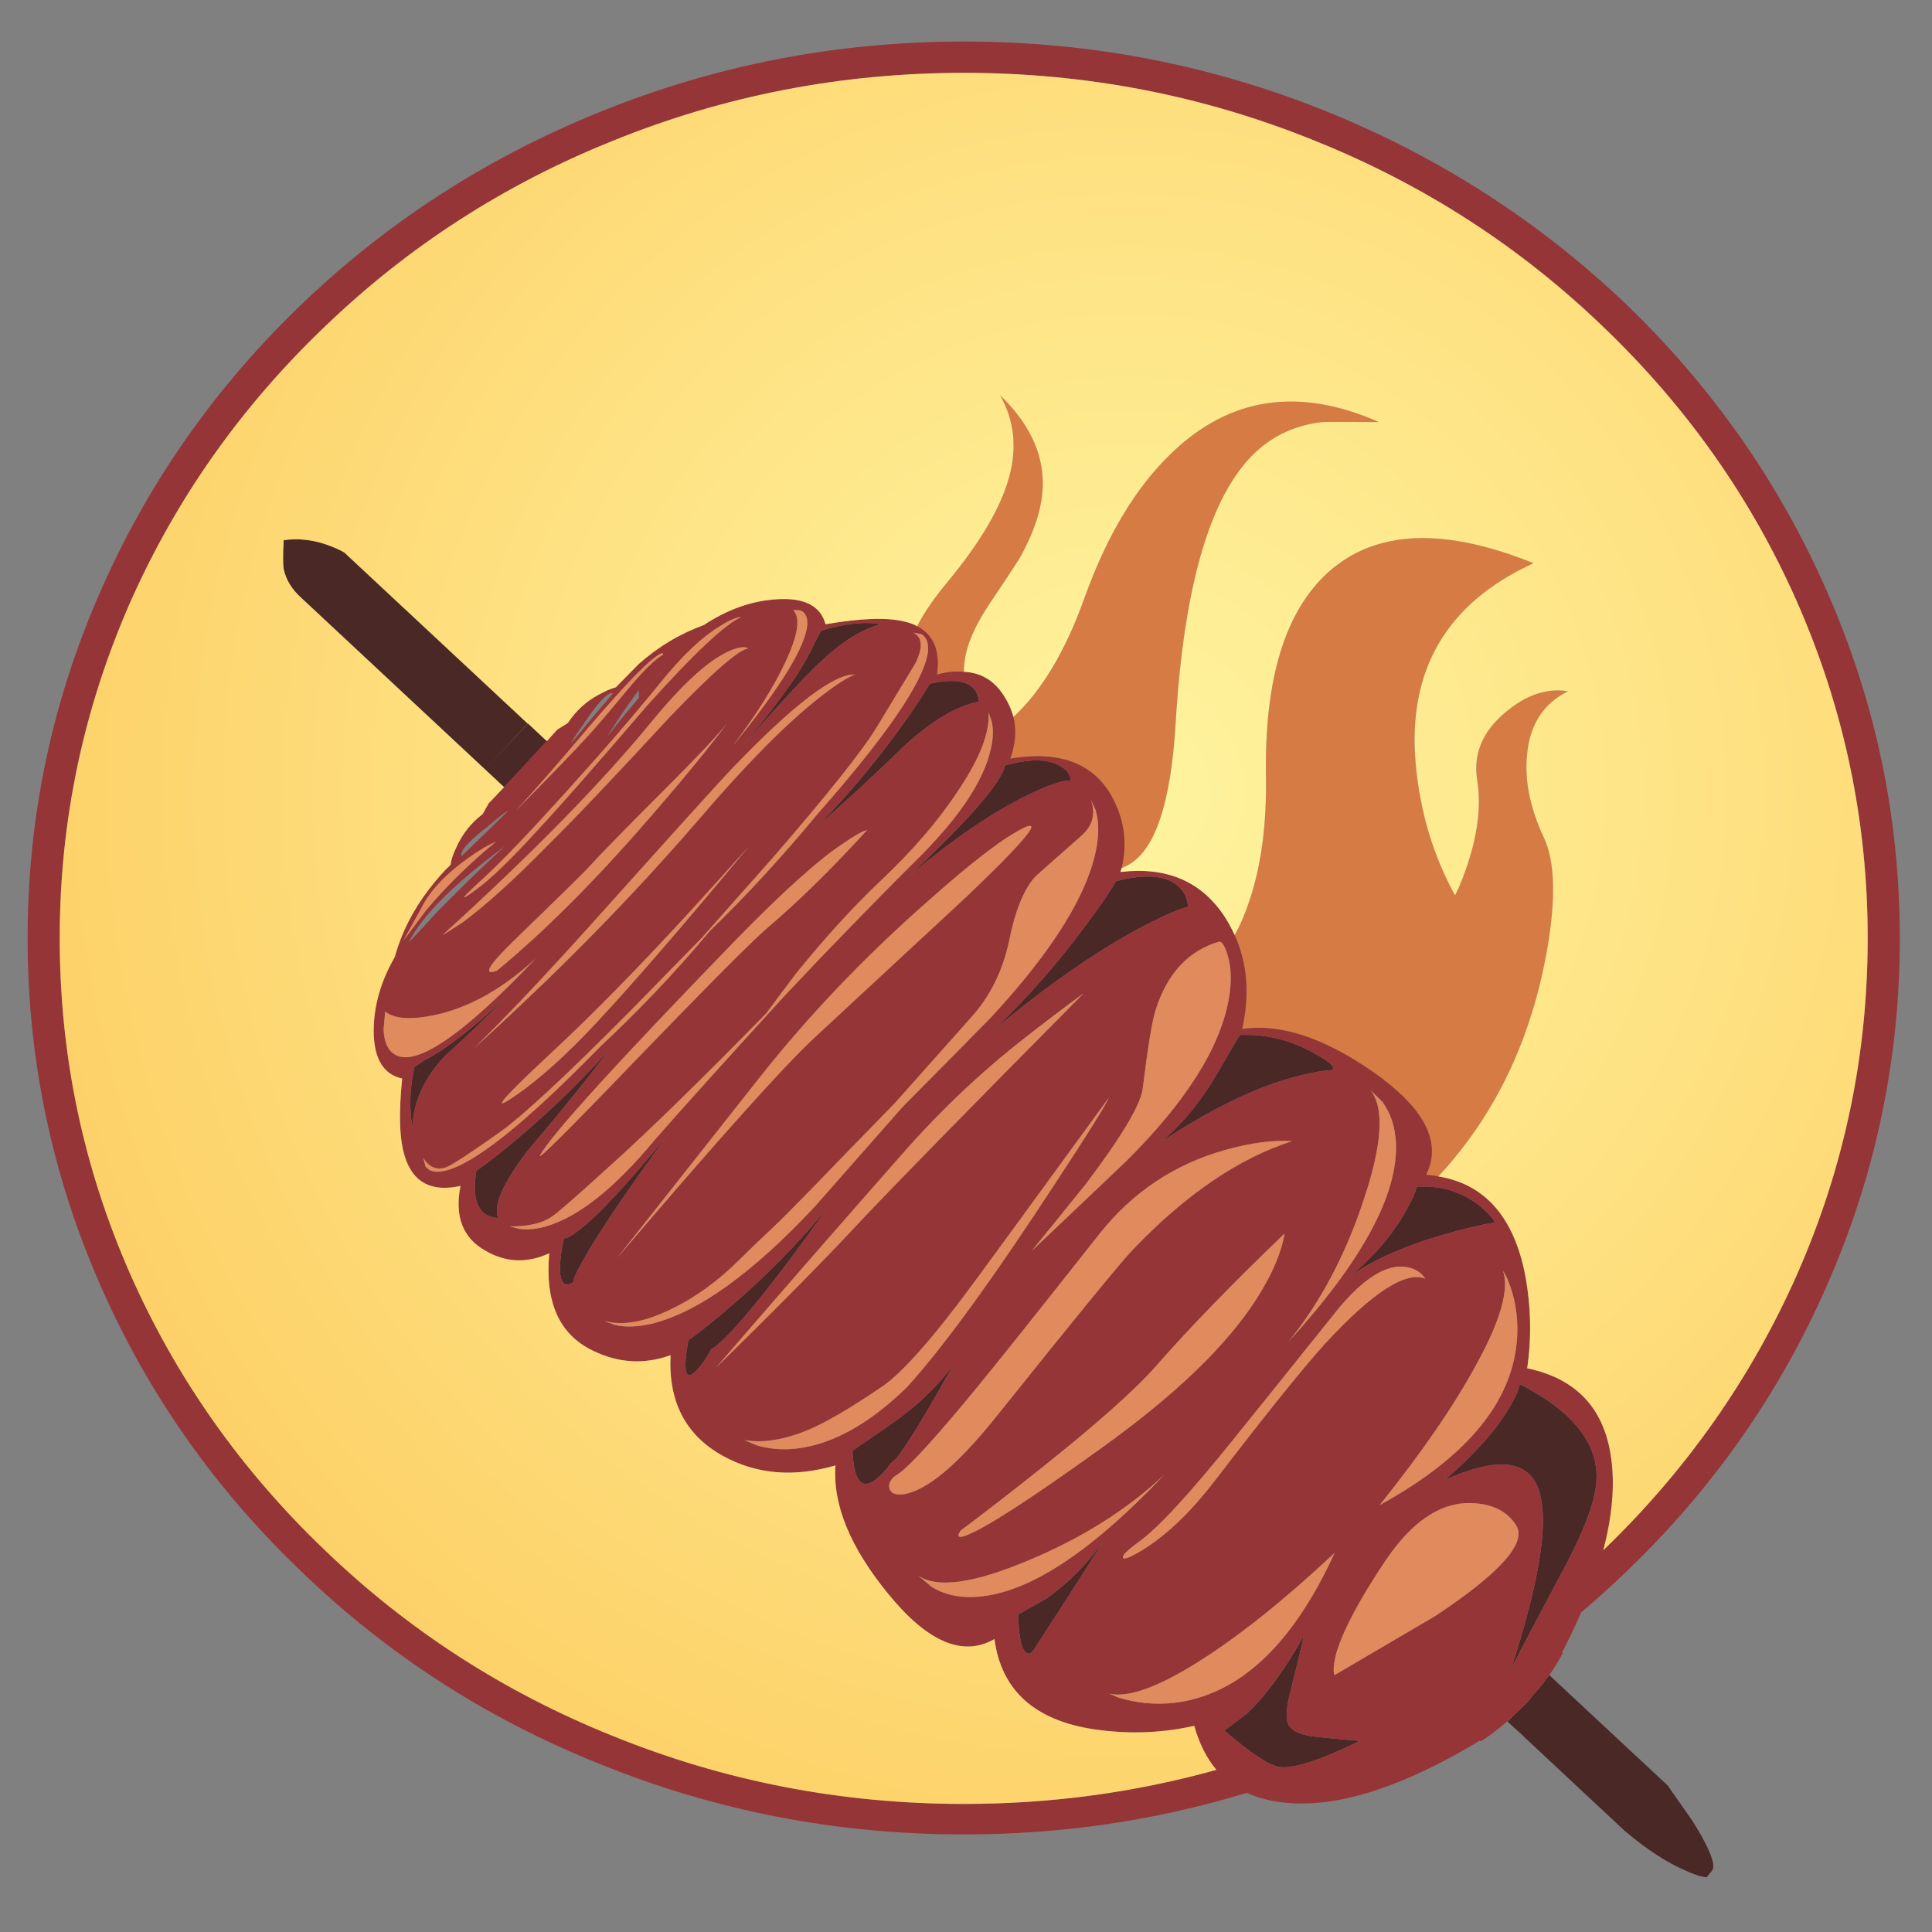 <?xml version="1.0" encoding="utf-8"?>
<!-- Generator: Adobe Illustrator 16.0.0, SVG Export Plug-In . SVG Version: 6.00 Build 0)  -->
<!DOCTYPE svg PUBLIC "-//W3C//DTD SVG 1.1//EN" "http://www.w3.org/Graphics/SVG/1.1/DTD/svg11.dtd">
<svg version="1.1" id="Layer_1" xmlns="http://www.w3.org/2000/svg" xmlns:xlink="http://www.w3.org/1999/xlink" x="0px" y="0px"
	 width="300px" height="300px" viewBox="0 0 300 300" enable-background="new 0 0 300 300" xml:space="preserve">
<rect x="0" y="0" width="300" height="300" fill="#808080" stroke="none"/>
<g>
	<path fill-rule="evenodd" clip-rule="evenodd" fill="#D67B43" d="M168.387,92.87c3.487-9.725,8.002-17.234,13.542-22.528
		c9.027-8.699,19.758-10.3,32.191-4.801c-5.211-0.041-8.166-0.041-8.863,0c-3.733,0.451-6.936,1.806-9.604,4.063
		c-7.427,6.278-11.797,20.559-13.109,42.84c-0.74,12.27-3.182,19.553-7.325,21.851c-0.329,0.206-0.677,0.369-1.046,0.493
		c0.943-4.021,0.369-7.838-1.725-11.449c-2.913-4.924-8.104-6.771-15.572-5.54c0.82-2.298,0.985-4.452,0.492-6.463
		C161.8,107.191,165.473,101.036,168.387,92.87z M154.413,92.624c-1.723,2.503-2.934,4.637-3.63,6.401
		c-0.74,1.806-1.108,3.57-1.108,5.293c-1.272-0.123-2.668,0.02-4.186,0.431c0.533-3.652-0.492-6.155-3.078-7.51
		c1.067-2.092,2.647-4.39,4.74-6.894c5.088-6.155,8.269-11.572,9.541-16.25c1.271-4.637,0.8-8.884-1.416-12.742
		c4.391,4.227,6.607,8.741,6.648,13.542c0.04,3.57-1.19,7.551-3.693,11.942C157.902,87.371,156.63,89.3,154.413,92.624z
		 M192.884,159.777c1.19-5.376,0.801-10.238-1.169-14.588c0.861-1.519,1.621-3.282,2.277-5.293c1.846-5.416,2.708-11.9,2.585-19.45
		c-0.245-15.06,2.995-25.605,9.725-31.639c7.306-6.524,17.912-6.976,31.823-1.354c-13.541,6.196-19.635,16.64-18.281,31.33
		c0.697,7.386,2.729,14.137,6.095,20.25c0.779-1.518,1.518-3.406,2.216-5.662c1.394-4.514,1.806-8.577,1.23-12.188
		c-0.656-4.021,0.761-7.51,4.248-10.464c3.24-2.791,6.523-3.919,9.848-3.386c-3.776,1.888-5.889,5.109-6.341,9.664
		c-0.45,4.063,0.41,8.412,2.587,13.049c1.682,3.57,1.888,9.171,0.615,16.804c-0.656,3.815-1.478,7.282-2.462,10.402
		c-2.996,9.725-7.838,18.199-14.527,25.421c-0.616-0.122-1.252-0.204-1.908-0.247c2.503-5.047-0.226-10.36-8.186-15.941
		C205.625,161.151,198.834,158.915,192.884,159.777z"/>
	<path fill-rule="evenodd" clip-rule="evenodd" fill="#4A2826" d="M114.958,116.198c3.693-4.35,6.566-8.063,8.617-11.141
		c1.19-1.806,2.216-3.652,3.078-5.54l0.862-1.601c3.734-1.108,6.812-1.437,9.233-0.985c-2.956,0.779-6.135,2.79-9.541,6.032
		C125.238,104.77,121.154,109.181,114.958,116.198z M81.967,112.32l2.955,2.77l-6.587,7.079l-2.954-2.77L81.967,112.32z
		 M77.35,189.138c-2.996-0.164-4.124-2.605-3.385-7.325c1.765-1.23,3.939-2.933,6.524-5.108c5.171-4.39,9.869-8.965,14.096-13.727
		c-2.955,4.021-7.201,9.294-12.741,15.82C78.068,183.762,76.57,187.209,77.35,189.138z M64.055,174.857
		c-0.165-0.574-0.267-1.396-0.308-2.462c-0.124-2.093,0.082-4.329,0.615-6.709l1.539-1.046c3.241-1.643,7.509-4.945,12.802-9.911
		c-2.995,3.077-6.217,6.176-9.664,9.295C65.881,167.431,64.219,171.041,64.055,174.857z M87.567,199.294
		c-0.82-0.738-0.82-3.099,0-7.079c0.206,0.247,1.027-0.184,2.462-1.292c2.874-2.216,7.346-7.017,13.419-14.404
		c-5.335,7.346-9.273,13.112-11.818,17.297c-1.723,2.914-2.564,4.576-2.523,4.986c0,0.204-0.184,0.39-0.554,0.553
		C88.224,199.52,87.896,199.5,87.567,199.294z M107.941,213.021c-1.559,1.436-1.908-0.206-1.046-4.924
		c1.765-1.231,4.001-3.017,6.71-5.356c5.458-4.678,10.423-9.745,14.895-15.203c-6.155,8.658-10.998,14.916-14.526,18.774
		c-1.806,1.928-2.975,2.976-3.508,3.139C109.563,211.133,108.721,212.323,107.941,213.021z M239.972,260.847
		c0.206-0.247,0.411-0.492,0.615-0.738l3.016,2.831l-6.585,7.078l-1.047-0.984c-0.656-0.574-1.293-1.149-1.908-1.724l3.077-2.954
		l0.985-1.231c0.205-0.205,0.76-0.862,1.662-1.971L239.972,260.847z M234.187,218.868c1.065-1.725,1.661-3.037,1.784-3.94
		c9.11,4.638,13.009,10.238,11.695,16.805c-0.533,2.79-2.093,6.647-4.678,11.571c-3.447,6.442-6.217,11.695-8.311,15.758
		c4.678-14.444,6.013-23.902,4.001-28.376c-1.846-4.063-6.626-4.35-14.341-0.862C228.852,225.926,232.134,222.273,234.187,218.868z
		 M192.576,160.7c3.816-0.123,7.408,0.698,10.771,2.462c3.16,1.684,4.288,2.689,3.385,3.018c-1.682,0.081-3.938,0.532-6.77,1.354
		c-5.663,1.641-12.228,4.903-19.697,9.787c3.283-2.709,6.238-6.32,8.863-10.834C191.345,162.63,192.494,160.7,192.576,160.7z
		 M223.907,191.784c-6.237,1.848-11.08,4.043-14.527,6.587c3.53-2.832,6.361-6.032,8.495-9.603c1.066-1.765,1.784-3.263,2.154-4.494
		c3.487-0.204,6.565,0.658,9.233,2.586c1.312,0.984,2.276,1.97,2.893,2.954C229.733,190.226,226.984,190.882,223.907,191.784z
		 M139.826,112.998c1.969-2.708,3.487-4.986,4.555-6.833c4.8-1.067,7.345-0.144,7.632,2.77c-3.406,0.697-7.141,2.872-11.203,6.524
		c-5.293,5.129-9.848,9.335-13.664,12.619C131.618,123.523,135.845,118.496,139.826,112.998z M164.755,119.029
		c0.656,0.37,1.108,0.841,1.354,1.416c0.247,0.492,0.247,0.739,0,0.739c-1.188,0-3.365,0.759-6.524,2.277
		c-5.334,2.584-11.408,6.709-18.22,12.372c6.977-6.566,11.469-11.388,13.48-14.465c0.944-1.477,1.293-2.298,1.047-2.462
		C159.871,117.757,162.826,117.798,164.755,119.029z M183.098,137.741c0.903,0.903,1.354,1.928,1.354,3.078
		c-1.724,0.452-4.268,1.579-7.632,3.385c-6.73,3.611-14.198,8.822-22.406,15.635c5.089-4.883,9.767-10.197,14.034-15.942
		c2.135-2.831,3.755-5.191,4.863-7.079C177.988,135.627,181.251,135.936,183.098,137.741z M198.73,274.388
		c-1.64-0.246-4.512-2.134-8.616-5.662l3.509-2.647c2.954-2.79,5.909-6.832,8.863-12.125c-0.614,2.667-1.354,5.703-2.217,9.109
		c-0.532,2.257-0.615,3.796-0.245,4.616c0.328,0.862,1.374,1.477,3.139,1.847c0.944,0.164,3.611,0.432,8.002,0.801
		C205.133,273.28,200.989,274.635,198.73,274.388z M162.478,248.228c3.405-2.38,6.4-5.415,8.987-9.108
		c-3.652,5.785-7.325,11.51-11.019,17.172c-0.37,0.493-0.718,0.615-1.047,0.37c-0.779-0.492-1.21-2.482-1.293-5.972L162.478,248.228
		z M137.856,227.854c-3.406,4.103-5.231,3.263-5.478-2.523c0-0.082,1.846-1.376,5.54-3.878c4.308-2.955,7.693-6.155,10.155-9.603
		c-4.267,7.674-7.243,12.557-8.924,14.65C138.41,227.074,137.979,227.525,137.856,227.854z M78.334,122.169l-0.061,0.062
		L46.82,92.87c-1.477-1.313-2.4-2.811-2.769-4.493c-0.125-0.862-0.125-2.36,0-4.494c2.133-0.328,4.349-0.102,6.646,0.677
		c1.149,0.41,2.073,0.821,2.77,1.231l28.5,26.591l-6.586,7.017L78.334,122.169z M237.018,270.018l6.585-7.078l15.327,14.28
		l3.879,5.54c2.502,3.979,3.549,6.504,3.139,7.57l-0.923,1.17c-0.78-0.041-1.888-0.389-3.324-1.047
		c-2.872-1.23-6.011-3.282-9.419-6.156l-15.879-14.833L237.018,270.018z"/>
	<path fill-rule="evenodd" clip-rule="evenodd" fill="#953537" d="M46.881,47.198c13.377-12.803,28.787-22.733,46.226-29.792
		c17.974-7.304,36.829-10.957,56.567-10.957c19.696,0,38.552,3.652,56.566,10.957c17.357,7.058,32.766,16.989,46.226,29.792
		c13.378,12.885,23.738,27.658,31.084,44.318C291.185,108.75,295,126.806,295,145.682c0,18.916-3.815,36.993-11.449,54.228
		c-7.346,16.66-17.706,31.392-31.084,44.195c-2.256,2.175-4.575,4.269-6.955,6.278c1.478-3.406,2.626-6.627,3.448-9.664
		c12.884-12.392,22.896-26.632,30.036-42.718c7.345-16.619,11.018-34.06,11.018-52.319c0-18.219-3.673-35.66-11.018-52.32
		c-7.099-16.044-17.133-30.263-30.1-42.656C235.971,38.272,221.096,28.67,204.271,21.9c-17.357-7.058-35.556-10.587-54.596-10.587
		c-19.041,0-37.24,3.529-54.597,10.587C78.253,28.67,63.378,38.272,50.452,50.706C37.484,63.099,27.431,77.317,20.292,93.362
		c-7.346,16.66-11.018,34.101-11.018,52.32c0,18.26,3.672,35.7,11.018,52.319c7.14,16.086,17.192,30.326,30.161,42.718
		c12.926,12.434,27.801,22.035,44.625,28.807c17.357,7.058,35.556,10.588,54.597,10.588c13.5,0,26.568-1.766,39.208-5.294
		c1.314,1.519,2.894,2.708,4.74,3.569c-14.157,4.309-28.807,6.463-43.948,6.463c-19.738,0-38.593-3.652-56.567-10.955
		c-17.439-6.977-32.849-16.907-46.226-29.792c-13.419-12.804-23.8-27.535-31.145-44.195c-7.633-17.234-11.449-35.312-11.449-54.228
		c0-18.876,3.816-36.932,11.449-54.166C23.082,74.855,33.462,60.083,46.881,47.198z M99.201,107.15
		c3.078-4.063,5.991-6.936,8.74-8.618c-1.025,1.108-2.379,2.626-4.062,4.555c-1.641,1.806-3.2,3.57-4.678,5.294V107.15z
		 M78.273,122.23l0.061-0.062l8.187-8.864l1.662-1.046c1.231-1.888,2.852-3.365,4.863-4.432c0.984-0.534,1.846-0.903,2.584-1.108
		l3.509-3.57c3.037-2.709,6.422-4.74,10.156-6.094c3.652-2.421,7.407-3.754,11.264-4c4.309-0.288,6.854,1.005,7.633,3.877
		c5.458-0.944,9.52-1.087,12.188-0.431c0.779,0.164,1.457,0.411,2.03,0.739c2.586,1.354,3.611,3.857,3.078,7.51
		c1.518-0.411,2.914-0.554,4.186-0.431c2.626,0.123,4.678,1.334,6.154,3.632c0.697,1.067,1.211,2.195,1.539,3.385
		c0.493,2.011,0.328,4.165-0.492,6.463c7.469-1.231,12.659,0.616,15.572,5.54c2.094,3.61,2.668,7.427,1.725,11.449
		c-0.083,0.205-0.144,0.411-0.186,0.616c7.182-0.862,12.577,1.456,16.189,6.955c0.573,0.903,1.086,1.847,1.538,2.832
		c1.97,4.351,2.359,9.212,1.169,14.588c5.95-0.862,12.741,1.374,20.375,6.709c7.96,5.581,10.688,10.895,8.186,15.941
		c0.656,0.043,1.292,0.125,1.908,0.247c7.222,1.189,11.717,6.299,13.48,15.326c0.902,4.884,1.006,9.705,0.307,14.465
		c7.674,1.601,12.023,6.278,13.051,14.035c0.574,4.144,0.163,8.883-1.23,14.218c-0.822,3.037-1.971,6.258-3.448,9.664
		c-0.861,2.011-1.847,4.082-2.954,6.217l0.122,0.062c-0.574,1.107-1.271,2.257-2.093,3.447c-0.204,0.246-0.409,0.491-0.615,0.738
		l-0.185,0.307c-0.902,1.108-1.457,1.766-1.662,1.971l-0.985,1.231l-3.261,3.078c-1.438,1.23-2.75,2.216-3.939,2.953l-0.124-0.123
		c-11.612,7.018-21.42,10.259-29.422,9.726c-2.586-0.164-4.842-0.698-6.771-1.601c-1.847-0.861-3.426-2.051-4.74-3.569
		c-1.519-1.806-2.667-4.083-3.446-6.833c-4.719,1.067-9.562,1.293-14.526,0.678c-9.89-1.19-15.389-5.91-16.497-14.156
		c-4.882,2.83-10.381,0.491-16.495-7.018c-5.91-7.223-8.639-13.87-8.187-19.943c-6.443,1.888-12.27,1.396-17.481-1.479
		c-5.785-3.199-8.494-8.411-8.125-15.634c-4.103,1.478-8.145,1.231-12.125-0.738c-5.17-2.503-7.407-7.529-6.709-15.08
		c-3.447,1.56-6.73,1.437-9.849-0.369c-3.57-1.971-4.883-5.335-3.939-10.095c-4.474,0.984-7.346-0.514-8.618-4.493
		c-0.862-2.667-1.005-6.729-0.431-12.188c-2.914-0.615-4.392-3.057-4.432-7.325c0-3.899,1.088-7.734,3.263-11.51
		c1.066-3.817,2.852-7.345,5.354-10.587c1.231-1.601,2.339-2.852,3.324-3.755c0.082-0.738,0.369-1.621,0.862-2.646
		c0.943-2.134,2.318-3.878,4.124-5.232l0.923-1.662L78.273,122.23z M111.881,97.179c-2.831,1.682-5.97,4.657-9.417,8.925
		c-3.98,4.924-8.925,10.648-14.835,17.173c-5.498,6.073-9.623,10.382-12.372,12.926c-3.734,3.406-4.165,4.042-1.292,1.908
		c2.256-1.641,5.438-4.719,9.541-9.232c3.159-3.365,8.823-9.808,16.988-19.328c7.223-8.043,12.084-12.618,14.589-13.726
		C114.384,95.824,113.317,96.275,111.881,97.179z M125.361,96.932c0.041-1.148-0.328-1.867-1.108-2.154l-1.107-0.062
		c1.19,1.149,0.799,3.836-1.17,8.063c-1.806,3.857-4.535,8.208-8.187,13.05C121.299,106.596,125.155,100.297,125.361,96.932z
		 M112.928,101.241c-3.12,1.478-7.038,5.088-11.758,10.833c-7.673,9.397-18.466,20.415-32.376,33.053
		c-0.164,0.165,0.882-0.492,3.139-1.969c3.489-2.586,7.818-6.504,12.989-11.757c4.266-4.227,10.606-10.895,19.018-20.004
		c6.689-6.976,10.772-10.545,12.25-10.71C115.574,100.317,114.487,100.502,112.928,101.241z M127.208,102.964
		c3.406-3.242,6.585-5.253,9.541-6.032c-2.421-0.452-5.499-0.124-9.233,0.985l-0.862,1.601c-0.862,1.887-1.888,3.734-3.078,5.54
		c-2.051,3.077-4.924,6.791-8.617,11.141C121.154,109.181,125.238,104.77,127.208,102.964z M108.803,126.908
		c7.099-8.289,13.213-14.465,18.343-18.527c2.585-2.011,4.452-3.222,5.601-3.632c-3.243-0.124-9.521,4.657-18.835,14.341
		c-2.052,2.134-9.602,10.485-22.651,25.052c-5.211,5.786-9.91,10.813-14.096,15.081c-1.887,1.887-3.057,3.058-3.508,3.508
		c3.365-3.036,7.202-6.627,11.51-10.771C93.662,143.712,101.541,135.361,108.803,126.908z M102.956,101.671
		c0.082-0.41-0.329-0.287-1.231,0.369c-1.765,1.314-5.047,4.76-9.848,10.342c-5.171,6.114-9.089,10.606-11.757,13.479l3.386-3.447
		c4.555-4.637,7.571-7.817,9.048-9.541c1.19-1.354,3.057-3.57,5.602-6.648C100.29,103.765,101.889,102.247,102.956,101.671z
		 M123.515,151.283l-4.555,6.093c-10.258,10.464-18.219,18.24-23.882,23.329c-5.54,5.047-8.659,7.776-9.357,8.186
		c-1.518,1.068-3.713,1.582-6.585,1.539l1.415,0.371c1.273,0.203,2.688,0.081,4.247-0.371c5.048-1.476,10.649-5.929,16.805-13.356
		c4.021-4.596,10.731-12.044,20.127-22.344l5.539-5.848c6.73-6.975,11.593-11.94,14.589-14.895
		c6.893-6.73,10.894-12.639,12.002-17.727c0.369-1.601,0.41-3.017,0.123-4.248l-0.493-1.415c0.246,3.036-1.271,7.017-4.555,11.941
		c-3.119,4.801-7.283,9.643-12.495,14.526C132.337,140.963,128.029,145.702,123.515,151.283z M95.2,107.643
		c-0.657-0.247-1.949,1.005-3.878,3.754c-2.791,3.98-3.323,4.904-1.6,2.77C90.749,112.895,92.573,110.72,95.2,107.643z
		 M94.277,114.413c2.79-3.611,5.99-7.386,9.602-11.326c1.683-1.929,3.037-3.447,4.062-4.555
		C103.797,101.077,99.242,106.371,94.277,114.413z M107.696,140.943c-8.413,9.191-15.882,16.803-22.406,22.835
		c-7.427,6.935-9.233,9.089-5.417,6.463c3.817-2.586,8.146-6.483,12.987-11.694c5.868-6.32,13.666-15.348,23.39-27.084
		C114.241,133.72,111.389,136.879,107.696,140.943z M114.404,145.804c-18.383,18.959-28.56,30.14-30.53,33.546
		c-0.616,1.108,4.145-3.61,14.281-14.157c11.653-12.064,18.629-19.081,20.928-21.05c4.8-4.063,9.992-9.151,15.572-15.265
		c-0.779,0.205-2.051,0.923-3.816,2.155C127.105,133.494,121.627,138.418,114.404,145.804z M112.866,112.382
		c-1.601,1.969-4.719,5.272-9.355,9.91c-6.238,6.237-10.157,10.238-11.757,12.002c-0.739,0.862-4.657,4.719-11.756,11.572
		c-4.186,4.063-5.129,5.683-2.833,4.862c7.757-6.4,16.107-14.834,25.053-25.298C106.444,120.548,109.993,116.198,112.866,112.382z
		 M120.006,133.186l-11.079,12.496c-3.489,3.571-7.162,7.325-11.019,11.265c-10.095,10.177-16.907,16.496-20.436,18.958
		c-4.391,3.118-7.12,4.903-8.186,5.355c-1.478,0.491-2.668,0-3.571-1.478l0.369,1.354c0.575,0.78,1.559,1.005,2.955,0.677
		c4.555-1.025,12.578-7.428,24.067-19.204c6.114-5.704,11.819-11.715,17.112-18.035c5.786-5.622,11.284-11.591,16.495-17.912
		c10.875-12.311,16.662-20.742,17.358-25.298c0.164-1.436-0.165-2.4-0.984-2.893l-1.293-0.246c1.437,0.698,1.56,2.277,0.371,4.74
		c-0.042,0.082-2.052,3.406-6.033,9.972C133.876,116.629,128.5,123.379,120.006,133.186z M75.134,128.816
		c-2.626,2.093-3.775,3.468-3.447,4.125l6.093-5.91C79.71,125.144,78.828,125.739,75.134,128.816z M72.856,133.125
		c-3.282,2.339-5.602,4.678-6.955,7.017l-3.263,5.909l3.509-4.678c3.159-3.775,6.771-7.325,10.833-10.648
		C75.873,131.176,74.498,131.976,72.856,133.125z M59.561,159.839c0.082,1.969,0.657,3.263,1.724,3.878
		c3.241,2.052,10.546-2.914,21.913-14.896c-4.843,4.473-9.808,7.346-14.896,8.618c-4.145,0.984-6.976,0.861-8.495-0.369
		L59.561,159.839z M63.501,146.236c-0.041,0.164,1.354-1.313,4.186-4.433c3.734-3.815,7.304-7.283,10.709-10.402
		C70.6,137.146,65.634,142.091,63.501,146.236z M107.941,213.021c0.78-0.697,1.622-1.888,2.524-3.57
		c0.533-0.163,1.703-1.211,3.508-3.139c3.529-3.858,8.371-10.116,14.526-18.774c-4.472,5.458-9.437,10.525-14.895,15.203
		c-2.709,2.34-4.945,4.125-6.71,5.356C106.033,212.814,106.382,214.456,107.941,213.021z M93.969,205.141
		c-0.123,0,0.41,0.206,1.6,0.616c1.642,0.369,3.57,0.288,5.786-0.246c7.14-1.805,15.531-7.858,25.175-18.158
		c3.365-3.816,7.898-8.967,13.603-15.449c5.787-5.827,10.404-10.505,13.85-14.033c9.602-10.383,15.039-19.185,16.311-26.407
		c0.369-2.216,0.309-4.124-0.186-5.724l-0.737-1.601c0.821,2.175,0.328,4.063-1.478,5.663c-4.759,4.186-7.16,6.319-7.201,6.401
		c-1.725,1.928-3.058,5.232-4.001,9.91c-0.984,4.637-2.934,8.576-5.848,11.818l-11.941,13.418c-5.334,5.458-9.5,9.746-12.495,12.864
		c-3.241,3.324-5.437,5.52-6.585,6.588c-1.929,1.804-3.612,3.426-5.047,4.861c-3.406,3.365-6.976,5.931-10.71,7.693
		C100.083,205.286,96.719,205.881,93.969,205.141z M88.552,199.354c0.371-0.163,0.554-0.349,0.554-0.553
		c-0.041-0.41,0.8-2.072,2.523-4.986c2.545-4.185,6.483-9.951,11.818-17.297c-6.073,7.388-10.545,12.188-13.419,14.404
		c-1.435,1.108-2.256,1.539-2.462,1.292c-0.82,3.98-0.82,6.341,0,7.079C87.896,199.5,88.224,199.52,88.552,199.354z M73.965,181.813
		c-0.738,4.72,0.389,7.161,3.385,7.325c-0.78-1.929,0.718-5.376,4.494-10.34c5.54-6.526,9.786-11.799,12.741-15.82
		c-4.227,4.762-8.925,9.337-14.096,13.727C77.904,178.88,75.729,180.582,73.965,181.813z M64.055,174.857
		c0.164-3.816,1.826-7.427,4.985-10.833c3.447-3.119,6.669-6.218,9.664-9.295c-5.293,4.966-9.561,8.269-12.802,9.911l-1.539,1.046
		c-0.533,2.38-0.739,4.616-0.615,6.709C63.788,173.462,63.89,174.283,64.055,174.857z M95.815,195.354
		c15.553-18.26,25.771-29.668,30.654-34.224c2.462-2.297,10.34-9.602,23.634-21.912c10.794-10.3,12.886-13.357,6.28-9.171
		c-3.037,1.969-7.468,5.56-13.295,10.772c-9.274,8.248-17.563,16.967-24.867,26.159L95.815,195.354z M115.574,223.606l1.847,0.801
		c1.643,0.492,3.365,0.698,5.17,0.616c5.909-0.328,11.982-3.53,18.22-9.602c5.622-6.156,13.419-16.887,23.39-32.192
		c4.721-7.182,7.387-11.449,8.002-12.804c-9.89,13.584-16.762,23-20.62,28.252c-6.524,8.905-11.387,14.445-14.587,16.62
		c-4.637,3.159-8.351,5.355-11.141,6.587C121.955,223.566,118.529,224.141,115.574,223.606z M190.854,154.854
		c0.409-2.544,0.328-4.741-0.247-6.587c-0.451-1.476-0.903-2.154-1.354-2.03c-4.72,1.395-7.98,4.904-9.787,10.526
		c-0.533,1.559-1.21,5.662-2.031,12.31c-0.329,2.504-3.282,7.447-8.863,14.835l-8.372,10.341l14.589-13.85
		C184.226,171.041,189.581,162.527,190.854,154.854z M183.098,137.741c-1.847-1.806-5.109-2.114-9.787-0.923
		c-1.108,1.888-2.729,4.248-4.863,7.079c-4.268,5.745-8.945,11.06-14.034,15.942c8.208-6.813,15.676-12.023,22.406-15.635
		c3.364-1.806,5.908-2.933,7.632-3.385C184.451,139.669,184.001,138.644,183.098,137.741z M166.108,121.184
		c0.247,0,0.247-0.247,0-0.739c-0.245-0.575-0.697-1.046-1.354-1.416c-1.929-1.231-4.884-1.272-8.863-0.123
		c0.246,0.164-0.103,0.985-1.047,2.462c-2.012,3.078-6.504,7.899-13.48,14.465c6.812-5.663,12.886-9.788,18.22-12.372
		C162.743,121.943,164.92,121.184,166.108,121.184z M139.826,112.998c-3.981,5.499-8.208,10.525-12.68,15.081
		c3.816-3.283,8.371-7.489,13.664-12.619c4.062-3.652,7.797-5.827,11.203-6.524c-0.287-2.914-2.832-3.837-7.632-2.77
		C143.313,108.011,141.795,110.289,139.826,112.998z M151.828,215.298c-6.605,8.042-10.771,12.598-12.495,13.665
		c-0.985,0.615-1.395,1.313-1.231,2.092c0.165,0.78,0.862,1.108,2.093,0.985c3.652-0.492,8.536-4.575,14.65-12.249
		c12.023-15.019,19-23.555,20.928-25.605c8.248-8.659,16.538-14.322,24.868-16.99c-2.915-0.203-6.361,0.248-10.342,1.356
		c-7.92,2.216-14.444,6.564-19.574,13.048C161.001,203.91,154.7,211.81,151.828,215.298z M140.072,179.229
		c-9.438,10.71-19.061,21.748-28.868,33.115c9.643-9.438,17.112-17.011,22.405-22.713c5.293-5.621,16.846-17.42,34.653-35.394
		c-2.912,2.134-6.072,4.535-9.478,7.202C152.055,166.731,145.816,172.663,140.072,179.229z M214.674,171.104l-1.847-1.785
		c2.175,2.708,1.806,8.411-1.107,17.11c-2.832,8.536-6.729,15.861-11.695,21.976c11.489-12.598,17.07-22.898,16.742-30.9
		C216.644,175.001,215.945,172.867,214.674,171.104z M220.029,184.274c-0.37,1.231-1.088,2.729-2.154,4.494
		c-2.134,3.57-4.965,6.771-8.495,9.603c3.447-2.544,8.29-4.739,14.527-6.587c3.077-0.902,5.826-1.559,8.248-1.97
		c-0.616-0.984-1.581-1.97-2.893-2.954C226.595,184.933,223.517,184.07,220.029,184.274z M203.348,163.162
		c-3.363-1.764-6.955-2.585-10.771-2.462c-0.082,0-1.231,1.93-3.447,5.786c-2.625,4.514-5.58,8.125-8.863,10.834
		c7.47-4.884,14.034-8.146,19.697-9.787c2.832-0.821,5.088-1.272,6.77-1.354C207.636,165.852,206.508,164.846,203.348,163.162z
		 M195.224,201.51c2.339-3.693,3.754-7.017,4.247-9.972c-8.002,7.674-14.649,14.526-19.943,20.56
		c-3.324,3.774-9.376,9.15-18.158,16.126c-4.432,3.529-8.516,6.689-12.249,9.479l-0.308,0.615c0,0.41,0.432,0.43,1.291,0.062
		c2.875-1.067,9.768-5.52,20.684-13.356C182.44,216.693,190.586,208.855,195.224,201.51z M207.903,203.11
		c-7.1,8.863-12.537,15.634-16.313,20.313c-6.894,8.575-11.817,13.91-14.771,16.003c-1.682,1.23-2.504,2.031-2.462,2.399
		c0.04,0.37,0.759,0.164,2.153-0.615c4.021-2.257,8.043-5.99,12.064-11.202c7.961-10.382,13.686-17.501,17.173-21.358
		c7.346-7.961,12.537-11.326,15.573-10.095c-0.698-1.067-1.765-1.684-3.2-1.847C215.166,196.381,211.76,198.515,207.903,203.11z
		 M234.187,218.868c-2.053,3.405-5.335,7.058-9.849,10.955c7.715-3.487,12.495-3.2,14.341,0.862
		c2.012,4.474,0.677,13.932-4.001,28.376c2.094-4.063,4.863-9.315,8.311-15.758c2.585-4.924,4.145-8.781,4.678-11.571
		c1.313-6.566-2.585-12.167-11.695-16.805C235.848,215.831,235.252,217.144,234.187,218.868z M234.063,198.556
		c-0.246-0.493-0.471-0.903-0.677-1.231c0.985,2.872-0.369,7.674-4.063,14.404c-3.446,6.4-8.474,13.726-15.08,21.974
		c13.829-7.592,20.948-16.413,21.358-26.468C235.726,204.197,235.212,201.305,234.063,198.556z M215.104,242.381
		c-3.979,5.95-6.503,10.689-7.571,14.219c-0.452,1.764-0.555,2.934-0.307,3.509l15.634-9.172
		c10.096-6.688,14.279-11.388,12.558-14.096c-1.438-2.257-3.838-3.405-7.203-3.447C223.537,233.354,219.167,236.35,215.104,242.381z
		 M200.27,263.063c0.862-3.406,1.603-6.442,2.217-9.109c-2.954,5.293-5.909,9.335-8.863,12.125l-3.509,2.647
		c4.104,3.528,6.977,5.416,8.616,5.662c2.259,0.247,6.402-1.107,12.435-4.062c-4.391-0.369-7.058-0.637-8.002-0.801
		c-1.765-0.37-2.811-0.984-3.139-1.847C199.654,266.858,199.737,265.319,200.27,263.063z M186.421,257.83
		c-6.442,4.104-11.161,5.827-14.157,5.171c0.328,0.123,0.76,0.308,1.293,0.554c2.832,0.903,5.765,1.19,8.802,0.862
		c10.055-1.23,18.343-8.986,24.868-23.268C199.553,248.331,192.618,253.892,186.421,257.83z M171.465,239.119
		c-2.587,3.693-5.582,6.729-8.987,9.108l-4.371,2.462c0.083,3.489,0.514,5.479,1.293,5.972c0.329,0.245,0.677,0.123,1.047-0.37
		C164.14,250.629,167.813,244.904,171.465,239.119z M159.645,242.319c-8.493,3.57-14.177,4.349-17.048,2.339l2.031,1.724
		c1.805,1.148,3.958,1.683,6.462,1.6c8.044-0.245,17.933-6.565,29.669-18.957C175.054,234.399,168.018,238.832,159.645,242.319z
		 M137.856,227.854c0.123-0.329,0.553-0.78,1.293-1.354c1.682-2.094,4.657-6.977,8.924-14.65c-2.462,3.447-5.847,6.647-10.155,9.603
		c-3.694,2.502-5.54,3.796-5.54,3.878C132.625,231.117,134.451,231.957,137.856,227.854z"/>
	<path fill-rule="evenodd" clip-rule="evenodd" fill="#E08A5D" d="M111.881,97.179c1.437-0.903,2.503-1.354,3.201-1.354
		c-2.504,1.108-7.366,5.683-14.589,13.726c-8.165,9.52-13.829,15.963-16.988,19.328c-4.103,4.514-7.284,7.591-9.541,9.232
		c-2.873,2.134-2.442,1.498,1.292-1.908c2.75-2.544,6.875-6.853,12.372-12.926c5.91-6.524,10.854-12.249,14.835-17.173
		C105.911,101.835,109.05,98.861,111.881,97.179z M125.361,96.932c-0.206,3.365-4.062,9.664-11.572,18.897
		c3.652-4.842,6.381-9.192,8.187-13.05c1.969-4.227,2.36-6.914,1.17-8.063l1.107,0.062
		C125.033,95.065,125.402,95.784,125.361,96.932z M112.928,101.241c1.559-0.739,2.646-0.923,3.261-0.554
		c-1.478,0.165-5.561,3.734-12.25,10.71c-8.412,9.11-14.752,15.778-19.018,20.004c-5.171,5.253-9.5,9.171-12.989,11.757
		c-2.256,1.477-3.302,2.134-3.139,1.969c13.911-12.639,24.703-23.656,32.376-33.053C105.89,106.329,109.809,102.718,112.928,101.241
		z M108.803,126.908c-7.263,8.453-15.142,16.804-23.637,25.052c-4.308,4.145-8.145,7.735-11.51,10.771
		c0.451-0.45,1.621-1.621,3.508-3.508c4.187-4.268,8.885-9.294,14.096-15.081c13.05-14.567,20.6-22.918,22.651-25.052
		c9.315-9.685,15.593-14.465,18.835-14.341c-1.149,0.41-3.016,1.621-5.601,3.632C122.017,112.443,115.902,118.619,108.803,126.908z
		 M98.155,106.227c-2.545,3.078-4.412,5.293-5.602,6.648c-1.477,1.724-4.493,4.904-9.048,9.541l-3.386,3.447
		c2.668-2.873,6.586-7.366,11.757-13.479c4.801-5.582,8.083-9.028,9.848-10.342c0.903-0.656,1.313-0.779,1.231-0.369
		C101.889,102.247,100.29,103.765,98.155,106.227z M123.515,151.283c4.514-5.581,8.823-10.32,12.926-14.219
		c5.212-4.884,9.376-9.726,12.495-14.526c3.283-4.924,4.801-8.905,4.555-11.941l0.493,1.415c0.287,1.231,0.246,2.647-0.123,4.248
		c-1.108,5.088-5.11,10.997-12.002,17.727c-2.997,2.955-7.859,7.92-14.589,14.895l-5.539,5.848
		c-9.396,10.3-16.106,17.748-20.127,22.344c-6.155,7.428-11.756,11.881-16.805,13.356c-1.559,0.452-2.974,0.574-4.247,0.371
		l-1.415-0.371c2.872,0.043,5.067-0.471,6.585-1.539c0.698-0.409,3.817-3.139,9.357-8.186c5.663-5.089,13.624-12.865,23.882-23.329
		L123.515,151.283z M114.404,145.804c7.223-7.386,12.701-12.311,16.435-14.771c1.765-1.231,3.037-1.95,3.816-2.155
		c-5.581,6.114-10.772,11.203-15.572,15.265c-2.298,1.969-9.274,8.986-20.928,21.05c-10.136,10.547-14.896,15.266-14.281,14.157
		C85.845,175.944,96.021,164.764,114.404,145.804z M107.696,140.943c3.693-4.063,6.544-7.223,8.554-9.48
		c-9.724,11.736-17.521,20.764-23.39,27.084c-4.841,5.211-9.17,9.108-12.987,11.694c-3.816,2.626-2.01,0.472,5.417-6.463
		C91.814,157.746,99.283,150.134,107.696,140.943z M120.006,133.186c8.494-9.807,13.87-16.557,16.126-20.25
		c3.98-6.565,5.99-9.89,6.033-9.972c1.189-2.462,1.066-4.042-0.371-4.74l1.293,0.246c0.82,0.493,1.148,1.457,0.984,2.893
		c-0.696,4.556-6.483,12.987-17.358,25.298c-5.211,6.32-10.709,12.29-16.495,17.912c-5.293,6.32-10.998,12.331-17.112,18.035
		c-11.49,11.776-19.512,18.179-24.067,19.204c-1.396,0.328-2.38,0.104-2.955-0.677l-0.369-1.354
		c0.903,1.478,2.093,1.969,3.571,1.478c1.066-0.452,3.795-2.237,8.186-5.355c3.529-2.462,10.341-8.781,20.436-18.958
		c3.856-3.939,7.529-7.694,11.019-11.265L120.006,133.186z M112.866,112.382c-2.873,3.815-6.421,8.166-10.648,13.048
		c-8.945,10.464-17.295,18.897-25.053,25.298c-2.297,0.821-1.354-0.799,2.833-4.862c7.099-6.854,11.017-10.71,11.756-11.572
		c1.6-1.765,5.519-5.766,11.757-12.002C108.147,117.655,111.265,114.351,112.866,112.382z M59.808,157.069
		c1.519,1.23,4.35,1.354,8.495,0.369c5.088-1.271,10.053-4.145,14.896-8.618c-11.367,11.982-18.672,16.948-21.913,14.896
		c-1.067-0.615-1.642-1.909-1.724-3.878L59.808,157.069z M72.856,133.125c1.642-1.148,3.016-1.949,4.125-2.4
		c-4.063,3.324-7.674,6.874-10.833,10.648l-3.509,4.678l3.263-5.909C67.255,137.802,69.574,135.464,72.856,133.125z
		 M104.064,203.355c3.734-1.763,7.304-4.328,10.71-7.693c1.436-1.436,3.119-3.058,5.047-4.861c1.149-1.068,3.344-3.264,6.585-6.588
		c2.996-3.118,7.161-7.406,12.495-12.864l11.941-13.418c2.914-3.242,4.863-7.182,5.848-11.818c0.943-4.678,2.276-7.982,4.001-9.91
		c0.041-0.082,2.442-2.216,7.201-6.401c1.806-1.601,2.299-3.488,1.478-5.663l0.737,1.601c0.494,1.6,0.555,3.508,0.186,5.724
		c-1.271,7.222-6.709,16.024-16.311,26.407c-3.446,3.528-8.063,8.206-13.85,14.033c-5.704,6.482-10.238,11.633-13.603,15.449
		c-9.644,10.3-18.036,16.354-25.175,18.158c-2.216,0.534-4.144,0.615-5.786,0.246c-1.19-0.41-1.723-0.616-1.6-0.616
		C96.719,205.881,100.083,205.286,104.064,203.355z M115.574,223.606c2.955,0.534,6.381-0.04,10.28-1.722
		c2.79-1.231,6.504-3.428,11.141-6.587c3.2-2.175,8.063-7.715,14.587-16.62c3.858-5.252,10.73-14.668,20.62-28.252
		c-0.615,1.354-3.281,5.622-8.002,12.804c-9.971,15.306-17.768,26.036-23.39,32.192c-6.237,6.071-12.311,9.273-18.22,9.602
		c-1.805,0.082-3.528-0.124-5.17-0.616L115.574,223.606z M95.815,195.354l22.406-28.376c7.305-9.192,15.593-17.911,24.867-26.159
		c5.828-5.212,10.258-8.803,13.295-10.772c6.605-4.186,4.514-1.128-6.28,9.171c-13.294,12.311-21.172,19.615-23.634,21.912
		C121.586,165.687,111.369,177.095,95.815,195.354z M190.854,154.854c-1.272,7.674-6.628,16.188-16.065,25.544l-14.589,13.85
		l8.372-10.341c5.581-7.388,8.534-12.331,8.863-14.835c0.821-6.647,1.498-10.751,2.031-12.31c1.807-5.622,5.067-9.131,9.787-10.526
		c0.45-0.124,0.902,0.555,1.354,2.03C191.182,150.113,191.263,152.31,190.854,154.854z M140.072,179.229
		c5.744-6.565,11.982-12.497,18.713-17.789c3.405-2.667,6.565-5.068,9.478-7.202c-17.808,17.974-29.36,29.772-34.653,35.394
		c-5.293,5.702-12.763,13.274-22.405,22.713C121.012,200.977,130.634,189.938,140.072,179.229z M151.828,215.298
		c2.872-3.488,9.173-11.388,18.896-23.698c5.13-6.483,11.654-10.832,19.574-13.048c3.98-1.108,7.427-1.56,10.342-1.356
		c-8.33,2.668-16.62,8.331-24.868,16.99c-1.928,2.051-8.904,10.587-20.928,25.605c-6.114,7.674-10.998,11.757-14.65,12.249
		c-1.231,0.123-1.928-0.205-2.093-0.985c-0.164-0.779,0.246-1.477,1.231-2.092C141.057,227.896,145.223,223.34,151.828,215.298z
		 M216.767,177.504c0.328,8.002-5.253,18.303-16.742,30.9c4.966-6.114,8.863-13.439,11.695-21.976
		c2.913-8.699,3.282-14.402,1.107-17.11l1.847,1.785C215.945,172.867,216.644,175.001,216.767,177.504z M195.224,201.51
		c-4.638,7.346-12.783,15.184-24.437,23.514c-10.916,7.837-17.809,12.289-20.684,13.356c-0.859,0.368-1.291,0.349-1.291-0.062
		l0.308-0.615c3.733-2.79,7.817-5.95,12.249-9.479c8.782-6.976,14.834-12.352,18.158-16.126c5.294-6.033,11.941-12.886,19.943-20.56
		C198.978,194.493,197.563,197.816,195.224,201.51z M207.903,203.11c3.856-4.596,7.263-6.729,10.218-6.401
		c1.436,0.163,2.502,0.779,3.2,1.847c-3.036-1.231-8.228,2.134-15.573,10.095c-3.487,3.857-9.212,10.977-17.173,21.358
		c-4.021,5.212-8.043,8.945-12.064,11.202c-1.395,0.779-2.113,0.985-2.153,0.615c-0.042-0.368,0.78-1.169,2.462-2.399
		c2.954-2.093,7.878-7.428,14.771-16.003C195.366,218.744,200.804,211.974,207.903,203.11z M234.063,198.556
		c1.149,2.749,1.663,5.642,1.539,8.679c-0.41,10.055-7.529,18.876-21.358,26.468c6.606-8.248,11.634-15.573,15.08-21.974
		c3.693-6.73,5.048-11.532,4.063-14.404C233.592,197.652,233.816,198.063,234.063,198.556z M159.645,242.319
		c8.373-3.487,15.409-7.92,21.114-13.295c-11.736,12.392-21.625,18.712-29.669,18.957c-2.504,0.083-4.657-0.451-6.462-1.6
		l-2.031-1.724C145.468,246.668,151.151,245.89,159.645,242.319z M222.86,250.937l-15.634,9.172
		c-0.248-0.575-0.146-1.745,0.307-3.509c1.068-3.529,3.592-8.269,7.571-14.219c4.063-6.031,8.433-9.027,13.11-8.987
		c3.365,0.042,5.766,1.19,7.203,3.447C237.14,239.549,232.956,244.248,222.86,250.937z M207.227,241.149
		c-6.525,14.281-14.813,22.037-24.868,23.268c-3.037,0.328-5.97,0.041-8.802-0.862c-0.533-0.246-0.965-0.431-1.293-0.554
		c2.996,0.656,7.715-1.067,14.157-5.171C192.618,253.892,199.553,248.331,207.227,241.149z"/>
	
		<radialGradient id="SVGID_1_" cx="-650.113" cy="-1342.562" r="345.328" gradientTransform="matrix(-0.498 0.867 0.867 0.498 1015.317 1355.272)" gradientUnits="userSpaceOnUse">
		<stop  offset="0" style="stop-color:#FEF49F"/>
		<stop  offset="0.239" style="stop-color:#FEE486"/>
		<stop  offset="0.749" style="stop-color:#FCBE4B"/>
		<stop  offset="1" style="stop-color:#FBAA32"/>
	</radialGradient>
	<path fill-rule="evenodd" clip-rule="evenodd" fill="url(#SVGID_1_)" d="M46.82,92.87l31.454,29.361l-2.401,2.523l-0.923,1.662
		c-1.806,1.354-3.181,3.098-4.124,5.232c-0.493,1.026-0.78,1.908-0.862,2.646c-0.985,0.903-2.093,2.154-3.324,3.755
		c-2.503,3.242-4.289,6.771-5.354,10.587c-2.175,3.775-3.263,7.61-3.263,11.51c0.041,4.269,1.519,6.71,4.432,7.325
		c-0.574,5.458-0.432,9.521,0.431,12.188c1.272,3.979,4.144,5.478,8.618,4.493c-0.944,4.76,0.369,8.124,3.939,10.095
		c3.119,1.806,6.402,1.929,9.849,0.369c-0.697,7.551,1.539,12.577,6.709,15.08c3.98,1.97,8.022,2.216,12.125,0.738
		c-0.369,7.223,2.339,12.435,8.125,15.634c5.211,2.874,11.039,3.366,17.481,1.479c-0.452,6.073,2.277,12.721,8.187,19.943
		c6.114,7.509,11.613,9.848,16.495,7.018c1.108,8.246,6.607,12.966,16.497,14.156c4.965,0.615,9.808,0.39,14.526-0.678
		c0.779,2.75,1.928,5.027,3.446,6.833c-12.64,3.528-25.708,5.294-39.208,5.294c-19.041,0-37.24-3.53-54.597-10.588
		c-16.825-6.771-31.699-16.373-44.625-28.807c-12.968-12.392-23.021-26.632-30.161-42.718c-7.346-16.619-11.018-34.06-11.018-52.319
		c0-18.219,3.672-35.66,11.018-52.32c7.14-16.044,17.192-30.263,30.161-42.656C63.378,38.272,78.253,28.67,95.078,21.9
		c17.357-7.058,35.556-10.587,54.597-10.587c19.04,0,37.238,3.529,54.596,10.587c16.825,6.771,31.7,16.373,44.626,28.806
		c12.967,12.393,23.001,26.611,30.1,42.656c7.345,16.66,11.018,34.101,11.018,52.32c0,18.26-3.673,35.7-11.018,52.319
		c-7.14,16.086-17.152,30.326-30.036,42.718c1.394-5.335,1.805-10.074,1.23-14.218c-1.027-7.757-5.377-12.435-13.051-14.035
		c0.699-4.76,0.596-9.581-0.307-14.465c-1.764-9.027-6.259-14.137-13.48-15.326c6.689-7.222,11.531-15.696,14.527-25.421
		c0.984-3.12,1.806-6.587,2.462-10.402c1.272-7.633,1.066-13.234-0.615-16.804c-2.177-4.637-3.037-8.986-2.587-13.049
		c0.452-4.555,2.564-7.776,6.341-9.664c-3.324-0.534-6.607,0.595-9.848,3.386c-3.487,2.954-4.904,6.442-4.248,10.464
		c0.575,3.611,0.163,7.674-1.23,12.188c-0.698,2.256-1.437,4.144-2.216,5.662c-3.365-6.113-5.397-12.864-6.095-20.25
		c-1.354-14.69,4.74-25.134,18.281-31.33c-13.911-5.622-24.518-5.17-31.823,1.354c-6.729,6.033-9.97,16.579-9.725,31.639
		c0.123,7.55-0.739,14.035-2.585,19.45c-0.656,2.011-1.416,3.775-2.277,5.293c-0.452-0.985-0.965-1.929-1.538-2.832
		c-3.612-5.499-9.008-7.816-16.189-6.955c0.042-0.205,0.103-0.411,0.186-0.616c0.369-0.124,0.717-0.287,1.046-0.493
		c4.144-2.298,6.585-9.582,7.325-21.851c1.313-22.282,5.683-36.563,13.109-42.84c2.668-2.257,5.87-3.612,9.604-4.063
		c0.697-0.041,3.652-0.041,8.863,0c-12.434-5.499-23.164-3.898-32.191,4.801c-5.54,5.294-10.055,12.803-13.542,22.528
		c-2.914,8.166-6.587,14.321-11.019,18.466c-0.328-1.19-0.842-2.318-1.539-3.385c-1.477-2.298-3.528-3.509-6.154-3.632
		c0-1.723,0.368-3.488,1.108-5.293c0.696-1.765,1.907-3.898,3.63-6.401c2.217-3.324,3.489-5.253,3.817-5.786
		c2.503-4.391,3.733-8.372,3.693-11.942c-0.041-4.801-2.258-9.315-6.648-13.542c2.216,3.857,2.688,8.105,1.416,12.742
		c-1.272,4.678-4.453,10.094-9.541,16.25c-2.092,2.504-3.673,4.802-4.74,6.894c-0.573-0.328-1.251-0.575-2.03-0.739
		c-2.668-0.656-6.73-0.513-12.188,0.431c-0.779-2.872-3.324-4.166-7.633-3.877c-3.856,0.246-7.611,1.579-11.264,4
		c-3.734,1.354-7.119,3.385-10.156,6.094l-3.509,3.57c-0.738,0.205-1.601,0.574-2.584,1.108c-2.012,1.067-3.632,2.544-4.863,4.432
		l-1.662,1.046l-1.6,1.785l-2.955-2.77v0.062l-28.5-26.591c-0.697-0.41-1.621-0.821-2.77-1.231
		c-2.297-0.779-4.513-1.005-6.646-0.677c-0.125,2.134-0.125,3.632,0,4.494C44.419,90.059,45.343,91.557,46.82,92.87z"/>
</g>
</svg>

